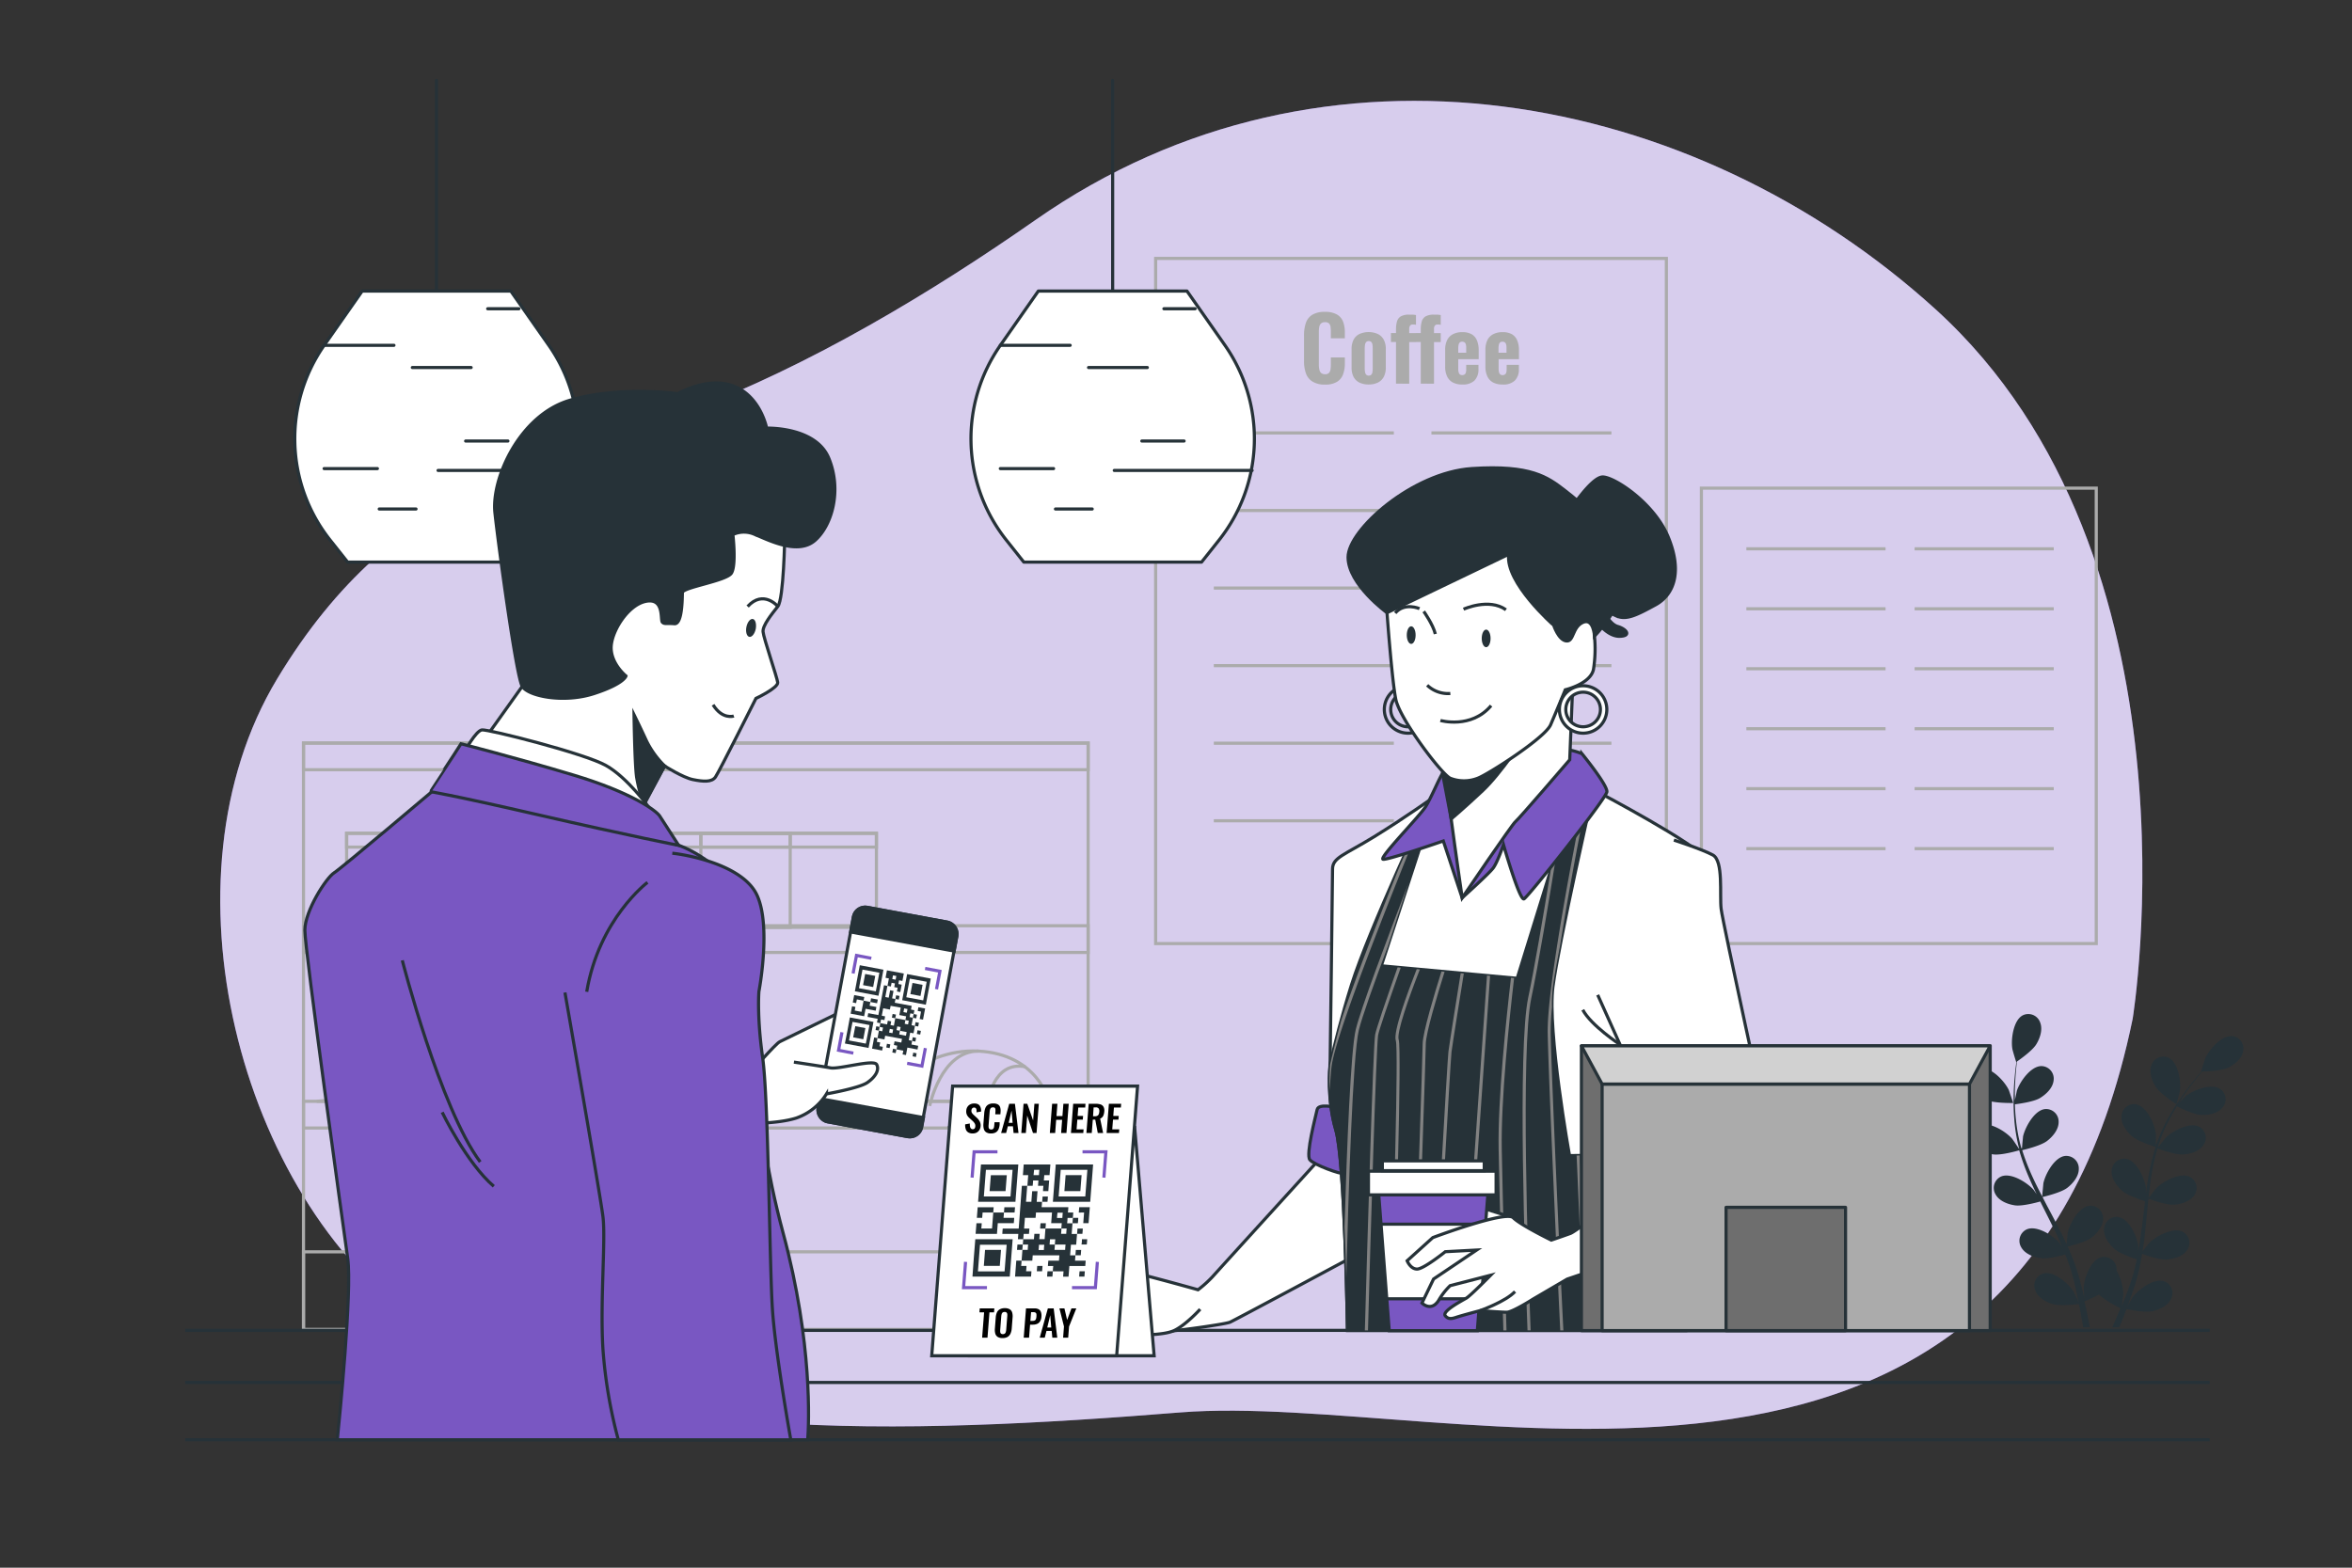 <svg xmlns="http://www.w3.org/2000/svg" viewBox="0 0 750 500"><rect x="0" y="0" width="750" height="500" fill="#333333" stroke="none"/><g id="freepik--background-simple--inject-2"><path d="M680.06,324.94s24.22-147.18-62.82-226.27c-76.84-69.82-194.66-93.11-287-28.54-32.92,23-72,46.56-111,61.21-43.71,16.42-92.45,21.36-130.9,85.23s-12,164.91,44.82,204.91,156.74,35.93,243.19,29S642.55,506.91,680.06,324.94Z" style="fill:#7957C2"></path><path d="M680.06,324.94s24.22-147.18-62.82-226.27c-76.84-69.82-194.66-93.11-287-28.54-32.92,23-72,46.56-111,61.21-43.71,16.42-92.45,21.36-130.9,85.23s-12,164.91,44.82,204.91,156.74,35.93,243.19,29S642.55,506.91,680.06,324.94Z" style="fill:#fff;opacity:0.7"></path></g><g id="freepik--Shelf--inject-2"><rect x="96.78" y="236.99" width="250.2" height="187.05" style="fill:none;stroke:#ababab;stroke-miterlimit:10"></rect><rect x="96.78" y="295.26" width="250.2" height="8.52" style="fill:none;stroke:#ababab;stroke-miterlimit:10"></rect><path d="M107,350.73s13-16.49,32-15.49,22.49,16,22.49,16H101Z" style="fill:none;stroke:#ababab;stroke-miterlimit:10"></path><path d="M123.53,352.73S127,335.24,139,335.24" style="fill:none;stroke:#ababab;stroke-miterlimit:10"></path><path d="M142,351.73s1.5-13.49,12-11.49" style="fill:none;stroke:#ababab;stroke-miterlimit:10"></path><path d="M193.5,350.73s13-16.49,32-15.49,22.49,16,22.49,16H187.5Z" style="fill:none;stroke:#ababab;stroke-miterlimit:10"></path><path d="M210,352.73s3.5-17.49,15.5-17.49" style="fill:none;stroke:#ababab;stroke-miterlimit:10"></path><path d="M228.49,351.73s1.5-13.49,12-11.49" style="fill:none;stroke:#ababab;stroke-miterlimit:10"></path><path d="M280,350.73s13-16.49,32-15.49,22.49,16,22.49,16H274Z" style="fill:none;stroke:#ababab;stroke-miterlimit:10"></path><path d="M296.46,352.73S300,335.24,312,335.24" style="fill:none;stroke:#ababab;stroke-miterlimit:10"></path><path d="M315,351.73s1.5-13.49,12-11.49" style="fill:none;stroke:#ababab;stroke-miterlimit:10"></path><rect x="96.78" y="351.25" width="250.2" height="8.52" style="fill:none;stroke:#ababab;stroke-miterlimit:10"></rect><rect x="96.78" y="236.99" width="250.2" height="8.5" style="fill:none;stroke:#ababab;stroke-miterlimit:10"></rect><rect x="96.78" y="399.26" width="250.2" height="24.79" style="fill:none;stroke:#ababab;stroke-miterlimit:10"></rect><rect x="110.53" y="265.77" width="33.99" height="29.99" style="fill:none;stroke:#ababab;stroke-miterlimit:10"></rect><rect x="110.53" y="265.77" width="33.99" height="4.41" style="fill:none;stroke:#ababab;stroke-miterlimit:10"></rect><rect x="175.01" y="265.77" width="104.46" height="29.99" style="fill:none;stroke:#ababab;stroke-miterlimit:10"></rect><rect x="175.01" y="265.77" width="104.46" height="4.41" style="fill:none;stroke:#ababab;stroke-miterlimit:10"></rect><rect x="223.49" y="265.77" width="28.49" height="29.99" style="fill:none;stroke:#ababab;stroke-miterlimit:10"></rect><rect x="223.49" y="265.77" width="28.49" height="4.41" style="fill:none;stroke:#ababab;stroke-miterlimit:10"></rect></g><g id="freepik--Menu--inject-2"><rect x="368.51" y="82.42" width="162.86" height="218.53" style="fill:none;stroke:#ababab;stroke-miterlimit:10"></rect><line x1="387.06" y1="138.08" x2="444.46" y2="138.08" style="fill:none;stroke:#ababab;stroke-miterlimit:10"></line><line x1="387.06" y1="162.82" x2="444.46" y2="162.82" style="fill:none;stroke:#ababab;stroke-miterlimit:10"></line><line x1="387.06" y1="187.56" x2="444.46" y2="187.56" style="fill:none;stroke:#ababab;stroke-miterlimit:10"></line><line x1="387.06" y1="212.3" x2="444.46" y2="212.3" style="fill:none;stroke:#ababab;stroke-miterlimit:10"></line><line x1="387.06" y1="237.04" x2="444.46" y2="237.04" style="fill:none;stroke:#ababab;stroke-miterlimit:10"></line><line x1="387.06" y1="261.78" x2="444.46" y2="261.78" style="fill:none;stroke:#ababab;stroke-miterlimit:10"></line><line x1="456.45" y1="138.08" x2="513.85" y2="138.08" style="fill:none;stroke:#ababab;stroke-miterlimit:10"></line><line x1="456.45" y1="162.82" x2="513.85" y2="162.82" style="fill:none;stroke:#ababab;stroke-miterlimit:10"></line><line x1="456.45" y1="187.56" x2="513.85" y2="187.56" style="fill:none;stroke:#ababab;stroke-miterlimit:10"></line><line x1="456.45" y1="212.3" x2="513.85" y2="212.3" style="fill:none;stroke:#ababab;stroke-miterlimit:10"></line><line x1="456.45" y1="237.04" x2="513.85" y2="237.04" style="fill:none;stroke:#ababab;stroke-miterlimit:10"></line><line x1="456.45" y1="261.78" x2="513.85" y2="261.78" style="fill:none;stroke:#ababab;stroke-miterlimit:10"></line><path d="M422.46,122.66a7.17,7.17,0,0,1-4-1,5,5,0,0,1-2.05-2.64,11.67,11.67,0,0,1-.59-3.92V107a12.12,12.12,0,0,1,.59-4,4.9,4.9,0,0,1,2.05-2.61,7.44,7.44,0,0,1,4-.92,7.54,7.54,0,0,1,3.81.81,4.46,4.46,0,0,1,2,2.29,9.52,9.52,0,0,1,.57,3.43v1.9h-4.46v-2.12a11.11,11.11,0,0,0-.09-1.46,2,2,0,0,0-.46-1.12,1.64,1.64,0,0,0-1.3-.43,1.8,1.8,0,0,0-1.34.44,2.19,2.19,0,0,0-.53,1.16,10.88,10.88,0,0,0-.11,1.58v10.27a7.36,7.36,0,0,0,.16,1.66,1.89,1.89,0,0,0,.58,1.09,1.84,1.84,0,0,0,1.24.38,1.6,1.6,0,0,0,1.27-.43,2.16,2.16,0,0,0,.48-1.16,12.58,12.58,0,0,0,.1-1.54V114h4.46v1.87a9.93,9.93,0,0,1-.56,3.5,4.65,4.65,0,0,1-1.92,2.4A7.08,7.08,0,0,1,422.46,122.66Z" style="fill:#ababab"></path><path d="M436.47,122.63a6.57,6.57,0,0,1-3-.62,4.22,4.22,0,0,1-1.86-1.83,6.52,6.52,0,0,1-.62-3v-5.81a6.48,6.48,0,0,1,.62-3,4.22,4.22,0,0,1,1.86-1.83,7.27,7.27,0,0,1,5.92,0,4.29,4.29,0,0,1,1.87,1.83,6.23,6.23,0,0,1,.64,3v5.81a6.27,6.27,0,0,1-.64,3,4.29,4.29,0,0,1-1.87,1.83A6.57,6.57,0,0,1,436.47,122.63Zm0-2.84a1.06,1.06,0,0,0,.81-.3,1.45,1.45,0,0,0,.36-.81,7,7,0,0,0,.08-1.18v-6.4a7.08,7.08,0,0,0-.08-1.2,1.59,1.59,0,0,0-.36-.81,1.06,1.06,0,0,0-.81-.3,1,1,0,0,0-.81.3,1.7,1.7,0,0,0-.38.81,6.91,6.91,0,0,0-.1,1.2v6.4a6.84,6.84,0,0,0,.1,1.18,1.54,1.54,0,0,0,.38.81A1,1,0,0,0,436.5,119.79Z" style="fill:#ababab"></path><path d="M445.15,122.36V109.09h-1.62v-2.87h1.62V105.1a9.28,9.28,0,0,1,.3-2.51,2.78,2.78,0,0,1,1.18-1.65,5.1,5.1,0,0,1,2.74-.58l1.05,0c.32,0,.69.06,1.1.12v3.12l-.49-.1a4.73,4.73,0,0,0-.52,0,1,1,0,0,0-.86.35,1.73,1.73,0,0,0-.28,1.1v1.29h2.15v2.87h-2.15v13.27Zm7.9,0V109.09h-1.62v-2.87h1.62V105.1a9.28,9.28,0,0,1,.3-2.51,2.78,2.78,0,0,1,1.18-1.65,5.1,5.1,0,0,1,2.74-.58l1.05,0c.32,0,.69.06,1.1.12v3.12l-.49-.1a4.73,4.73,0,0,0-.52,0,1,1,0,0,0-.86.35,1.73,1.73,0,0,0-.28,1.1v1.29h2.15v2.87h-2.15v13.27Z" style="fill:#ababab"></path><path d="M466.26,122.63a6.15,6.15,0,0,1-3-.65,4.24,4.24,0,0,1-1.81-1.93,7,7,0,0,1-.62-3.06v-5.41a6.94,6.94,0,0,1,.62-3.09,4.2,4.2,0,0,1,1.84-1.89,6.16,6.16,0,0,1,3-.66,5.86,5.86,0,0,1,3,.67,4.09,4.09,0,0,1,1.69,2,8.09,8.09,0,0,1,.54,3.13v2.82H465v3.13a3.36,3.36,0,0,0,.16,1.14,1.13,1.13,0,0,0,.43.63,1.41,1.41,0,0,0,1.38,0,1,1,0,0,0,.43-.57,3,3,0,0,0,.14-1v-1.53h3.91v1.34a5,5,0,0,1-1.34,3.74A5.33,5.33,0,0,1,466.26,122.63ZM465,112.5h2.54v-1.59a3.54,3.54,0,0,0-.14-1.13,1,1,0,0,0-.43-.62,1.37,1.37,0,0,0-.74-.18,1.1,1.1,0,0,0-.68.2,1.28,1.28,0,0,0-.41.68,5.46,5.46,0,0,0-.14,1.38Z" style="fill:#ababab"></path><path d="M479.1,122.63a6.15,6.15,0,0,1-3-.65,4.24,4.24,0,0,1-1.81-1.93,7,7,0,0,1-.62-3.06v-5.41a6.94,6.94,0,0,1,.62-3.09,4.2,4.2,0,0,1,1.84-1.89,6.19,6.19,0,0,1,3-.66,5.86,5.86,0,0,1,3,.67,4.09,4.09,0,0,1,1.69,2,8.09,8.09,0,0,1,.54,3.13v2.82h-6.48v3.13a3.63,3.63,0,0,0,.16,1.14,1.18,1.18,0,0,0,.43.63,1.28,1.28,0,0,0,.7.18,1.25,1.25,0,0,0,.68-.18,1.08,1.08,0,0,0,.44-.57,3.26,3.26,0,0,0,.14-1v-1.53h3.9v1.34a4.92,4.92,0,0,1-1.34,3.74A5.31,5.31,0,0,1,479.1,122.63Zm-1.26-10.13h2.55v-1.59a3.85,3.85,0,0,0-.14-1.13,1.1,1.1,0,0,0-.44-.62,1.37,1.37,0,0,0-.74-.18,1.12,1.12,0,0,0-.68.2,1.28,1.28,0,0,0-.41.68,5.46,5.46,0,0,0-.14,1.38Z" style="fill:#ababab"></path><rect x="542.54" y="155.69" width="125.91" height="145.25" style="fill:none;stroke:#ababab;stroke-miterlimit:10"></rect><line x1="556.88" y1="175.04" x2="601.26" y2="175.04" style="fill:none;stroke:#ababab;stroke-miterlimit:10"></line><line x1="556.88" y1="194.17" x2="601.26" y2="194.17" style="fill:none;stroke:#ababab;stroke-miterlimit:10"></line><line x1="556.88" y1="213.29" x2="601.26" y2="213.29" style="fill:none;stroke:#ababab;stroke-miterlimit:10"></line><line x1="556.88" y1="232.42" x2="601.26" y2="232.42" style="fill:none;stroke:#ababab;stroke-miterlimit:10"></line><line x1="556.88" y1="251.54" x2="601.26" y2="251.54" style="fill:none;stroke:#ababab;stroke-miterlimit:10"></line><line x1="556.88" y1="270.67" x2="601.26" y2="270.67" style="fill:none;stroke:#ababab;stroke-miterlimit:10"></line><line x1="610.53" y1="175.04" x2="654.9" y2="175.04" style="fill:none;stroke:#ababab;stroke-miterlimit:10"></line><line x1="610.53" y1="194.17" x2="654.9" y2="194.17" style="fill:none;stroke:#ababab;stroke-miterlimit:10"></line><line x1="610.53" y1="213.29" x2="654.9" y2="213.29" style="fill:none;stroke:#ababab;stroke-miterlimit:10"></line><line x1="610.53" y1="232.42" x2="654.9" y2="232.42" style="fill:none;stroke:#ababab;stroke-miterlimit:10"></line><line x1="610.53" y1="251.54" x2="654.9" y2="251.54" style="fill:none;stroke:#ababab;stroke-miterlimit:10"></line><line x1="610.53" y1="270.67" x2="654.9" y2="270.67" style="fill:none;stroke:#ababab;stroke-miterlimit:10"></line></g><g id="freepik--Lamps--inject-2"><path d="M175,110.13l-12.11-17.3h-47.4l-12.11,17.3a52,52,0,0,0,1.86,62.08l5.61,7.07h56.69l5.61-7.07A52,52,0,0,0,175,110.13Z" style="fill:#fff;stroke:#263238;stroke-linecap:round;stroke-linejoin:round"></path><line x1="103.36" y1="110.13" x2="125.62" y2="110.13" style="fill:none;stroke:#263238;stroke-linecap:round;stroke-linejoin:round"></line><line x1="150.24" y1="117.22" x2="131.48" y2="117.22" style="fill:none;stroke:#263238;stroke-linecap:round;stroke-linejoin:round"></line><line x1="183.64" y1="150.04" x2="139.69" y2="150.04" style="fill:none;stroke:#263238;stroke-linecap:round;stroke-linejoin:round"></line><line x1="103.35" y1="149.45" x2="120.35" y2="149.45" style="fill:none;stroke:#263238;stroke-linecap:round;stroke-linejoin:round"></line><line x1="161.96" y1="140.66" x2="148.48" y2="140.66" style="fill:none;stroke:#263238;stroke-linecap:round;stroke-linejoin:round"></line><line x1="120.93" y1="162.34" x2="132.66" y2="162.34" style="fill:none;stroke:#263238;stroke-linecap:round;stroke-linejoin:round"></line><line x1="165.47" y1="98.47" x2="155.51" y2="98.47" style="fill:none;stroke:#263238;stroke-linecap:round;stroke-linejoin:round"></line><line x1="139.17" y1="92.75" x2="139.17" y2="25.65" style="fill:none;stroke:#263238;stroke-linecap:round;stroke-linejoin:round"></line><path d="M390.61,110.13,378.5,92.83H331.1L319,110.13a52,52,0,0,0,1.86,62.08l5.61,7.07h56.68l5.61-7.07A52,52,0,0,0,390.61,110.13Z" style="fill:#fff;stroke:#263238;stroke-linecap:round;stroke-linejoin:round"></path><line x1="318.99" y1="110.13" x2="341.25" y2="110.13" style="fill:none;stroke:#263238;stroke-linecap:round;stroke-linejoin:round"></line><line x1="365.86" y1="117.22" x2="347.11" y2="117.22" style="fill:none;stroke:#263238;stroke-linecap:round;stroke-linejoin:round"></line><line x1="399.27" y1="150.04" x2="355.31" y2="150.04" style="fill:none;stroke:#263238;stroke-linecap:round;stroke-linejoin:round"></line><line x1="318.98" y1="149.45" x2="335.97" y2="149.45" style="fill:none;stroke:#263238;stroke-linecap:round;stroke-linejoin:round"></line><line x1="377.58" y1="140.66" x2="364.1" y2="140.66" style="fill:none;stroke:#263238;stroke-linecap:round;stroke-linejoin:round"></line><line x1="336.56" y1="162.34" x2="348.28" y2="162.34" style="fill:none;stroke:#263238;stroke-linecap:round;stroke-linejoin:round"></line><line x1="381.1" y1="98.47" x2="371.14" y2="98.47" style="fill:none;stroke:#263238;stroke-linecap:round;stroke-linejoin:round"></line><line x1="354.8" y1="92.75" x2="354.8" y2="25.65" style="fill:none;stroke:#263238;stroke-linecap:round;stroke-linejoin:round"></line></g><g id="freepik--Plant--inject-2"><path d="M633.52,350.85c2.44,1.07,8.42.94,8.43.94s-1.29-3.92-1.4-4.16c-1.31-2.74-5.46-7.28-8.84-6.82a4,4,0,0,0-3.24,5.05C629,348.2,631.43,349.94,633.52,350.85Z" style="fill:#263238"></path><path d="M694,352.17c.05,0,1.09-4,1.13-4.24.42-3-.55-9.08-3.61-10.57a4,4,0,0,0-5.49,2.43c-.82,2.27.22,5,1.45,6.95C689,349,694,352.17,694,352.17Z" style="fill:#263238"></path><path d="M635.58,368.18c2.54.37,7.88-1.18,8.3-1.3a70.87,70.87,0,0,0,3.24,8.95c.73,1.7,1.53,3.39,2.34,5.08-.49-.71-.93-1.35-1-1.43-2-2.3-7.19-5.58-10.33-4.25a4,4,0,0,0-1.78,5.73c1.16,2.11,3.93,3.15,6.18,3.48s6.86-.89,8.07-1.24c.32.65.63,1.29.95,1.93,1.55,3.08,3.1,6.15,4.54,9.2.5,1.08,1,2.15,1.42,3.23-.43-.63-.8-1.16-.86-1.24-2-2.3-7.19-5.58-10.33-4.24a4,4,0,0,0-1.79,5.73c1.16,2.1,3.93,3.15,6.18,3.47s6.42-.77,7.85-1.17c.44,1.11.89,2.23,1.26,3.33.24.76.53,1.48.73,2.25s.42,1.52.63,2.27c.35,1.46.72,3,1,4.39.22,1,.41,1.94.61,2.89-.49-1.07-1.5-3.16-1.6-3.33-1.62-2.57-6.26-6.6-9.57-5.76a4,4,0,0,0-2.63,5.4c.83,2.26,3.41,3.71,5.58,4.37,2.4.73,7.69.06,8.36,0,.31,1.58.61,3.12.86,4.58.18,1,.33,1.94.48,2.86h2.12c-.19-1-.39-2.1-.61-3.23-.32-1.61-.69-3.32-1.09-5.08a41.53,41.53,0,0,0,4.66-2.19c1.75,1.89,6.22,4.1,6.8,4.38-.61,1.5-1.22,2.95-1.81,4.31l-.8,1.81h2.23c.14-.34.29-.68.43-1,.62-1.51,1.26-3.15,1.9-4.83.64.13,5.88,1.2,8.33.65,2.22-.5,4.9-1.76,5.89-3.95a4,4,0,0,0-2.22-5.57c-3.23-1.09-8.16,2.58-10,5-.11.14-1.09,1.84-1.69,2.92.26-.69.51-1.35.77-2.07.52-1.4,1-2.82,1.5-4.34.23-.75.45-1.5.68-2.26s.4-1.57.6-2.36c.44-1.84.8-3.73,1.11-5.65,1.24.45,5.63,2,7.91,1.82s5.11-1,6.43-3a4,4,0,0,0-1.36-5.84c-3-1.57-8.46,1.31-10.62,3.46-.13.13-1.5,1.85-2.24,2.8.18-1.15.37-2.29.51-3.47.42-3.37.74-6.81,1.07-10.23.1-1.05.22-2.09.33-3.14.44.17,5.62,2.1,8.17,1.92,2.27-.16,5.11-1,6.43-3a4,4,0,0,0-1.36-5.85c-3-1.56-8.46,1.32-10.61,3.47-.17.16-2.14,2.63-2.61,3.28.24-2.3.51-4.59.86-6.84a70.64,70.64,0,0,1,2-9c.2.07,5.61,2.11,8.22,1.93,2.27-.16,5.11-1,6.43-3a4,4,0,0,0-1.36-5.84c-3-1.57-8.46,1.31-10.61,3.46-.15.14-1.65,2-2.35,2.93l-.17-.09a52.34,52.34,0,0,1,3.57-8.54c.78-1.52,1.61-2.93,2.44-4.28,1,.49,5.41,2.65,7.78,2.74s5.19-.42,6.72-2.28a4,4,0,0,0-.71-6c-2.83-1.89-8.55.38-10.93,2.27-.13.11-1.33,1.3-2.19,2.18.39-.6.77-1.23,1.16-1.8,1.42-2.15,2.86-4,4.15-5.68.74-.93,1.42-1.76,2.07-2.53,1.2,0,6-.17,8.13-1.16s4.41-2.77,4.91-5.12a4,4,0,0,0-3.37-5c-3.39-.36-7.42,4.28-8.66,7.06-.1.24-1.35,4.19-1.28,4.19H702c-.64.73-1.32,1.51-2,2.39-1.32,1.63-2.8,3.48-4.28,5.61a73.32,73.32,0,0,0-4.45,7.07,53.38,53.38,0,0,0-3.79,8.55l0,.11c0-1,0-3.79-.06-4-.39-3-2.92-8.62-6.27-9.24a4,4,0,0,0-4.65,3.8c-.2,2.39,1.54,4.79,3.24,6.31,1.91,1.71,7.22,3.36,7.64,3.49a69.92,69.92,0,0,0-2.24,9.26c-.33,1.82-.6,3.67-.85,5.52,0-.86,0-1.63,0-1.74-.39-3-2.92-8.62-6.27-9.24a4,4,0,0,0-4.66,3.79c-.19,2.4,1.55,4.8,3.24,6.32s6.22,3,7.41,3.41l-.27,2.14c-.41,3.42-.8,6.84-1.29,10.17-.17,1.18-.38,2.33-.59,3.48,0-.76,0-1.41,0-1.51-.39-3-2.92-8.62-6.27-9.24a4,4,0,0,0-4.65,3.8c-.2,2.39,1.54,4.8,3.23,6.31s5.78,2.89,7.2,3.35c-.25,1.17-.49,2.35-.79,3.48-.22.76-.37,1.51-.63,2.27s-.49,1.5-.73,2.24c-.51,1.41-1,2.86-1.56,4.22-.37.95-.73,1.85-1.1,2.75.19-1.16.5-3.46.51-3.66a15.81,15.81,0,0,0-2.1-7.61,5.45,5.45,0,0,0-.06-.9,4,4,0,0,0-4.93-3.42c-3.3.88-5.38,6.66-5.54,9.7,0,.18.11,2.14.2,3.37-.16-.72-.32-1.41-.5-2.15-.34-1.46-.73-2.9-1.14-4.45-.22-.75-.45-1.5-.68-2.26s-.53-1.53-.8-2.3c-.65-1.78-1.39-3.56-2.19-5.33,1.28-.3,5.79-1.45,7.6-2.84s3.72-3.65,3.7-6.05a4,4,0,0,0-4.36-4.13c-3.38.37-6.33,5.76-6.94,8.74,0,.19-.24,2.38-.33,3.58-.48-1.06-1-2.12-1.48-3.18-1.52-3-3.14-6.09-4.76-9.12l-1.45-2.8c.45-.11,5.84-1.36,7.87-2.91,1.8-1.39,3.72-3.65,3.7-6.06a4,4,0,0,0-4.36-4.13c-3.38.37-6.32,5.77-6.94,8.75,0,.22-.33,3.37-.36,4.18-1.07-2.06-2.12-4.11-3.06-6.18a72.31,72.31,0,0,1-3.33-8.59c.21-.05,5.85-1.33,7.92-2.93,1.81-1.38,3.72-3.64,3.7-6.05a4,4,0,0,0-4.35-4.13c-3.39.37-6.33,5.77-7,8.75,0,.19-.26,2.59-.33,3.74l-.2,0a52.11,52.11,0,0,1-1.73-9.1c-.19-1.7-.28-3.32-.33-4.91,1.08-.13,6-.78,8-2s4.09-3.22,4.34-5.61a4,4,0,0,0-3.88-4.58c-3.41,0-6.92,5-7.86,7.93,0,.15-.39,1.81-.62,3,0-.71,0-1.45,0-2.14,0-2.58.17-4.94.33-7,.1-1.18.22-2.25.34-3.25,1-.68,4.92-3.47,6.14-5.45s2.15-4.75,1.26-7a4,4,0,0,0-5.55-2.28c-3,1.56-3.82,7.66-3.32,10.66,0,.26,1.19,4.24,1.24,4.2l.06,0c-.14,1-.27,2-.39,3.12-.21,2.09-.42,4.46-.48,7a70.39,70.39,0,0,0,.2,8.36,51.94,51.94,0,0,0,1.55,9.22l0,.11c-.54-.85-2.11-3.15-2.26-3.31-2-2.3-7.19-5.58-10.32-4.25a4,4,0,0,0-1.79,5.73C630.56,366.81,633.33,367.85,635.58,368.18Z" style="fill:#263238"></path></g><g id="freepik--Counter--inject-2"><line x1="704.61" y1="424.31" x2="59.04" y2="424.31" style="fill:none;stroke:#263238;stroke-miterlimit:10"></line><line x1="704.61" y1="440.93" x2="59.04" y2="440.93" style="fill:none;stroke:#263238;stroke-miterlimit:10"></line><line x1="704.61" y1="459.2" x2="59.04" y2="459.2" style="fill:none;stroke:#263238;stroke-miterlimit:10"></line></g><g id="freepik--character-2--inject-2"><path d="M500.78,162.49s6.68-10.19,10.19-10.36,16.35,8.08,20.92,19,2.1,18.46-4,21.79-9.31,4.92-12.47,3.52a16.76,16.76,0,0,1-5.1-3.52s2.46,6,5.45,6.86,4.57,3.16.53,3.16-9.49-5.8-8.79-11.6S500.78,162.49,500.78,162.49Z" style="fill:#263238;stroke:#263238;stroke-miterlimit:10"></path><path d="M421.38,369s-32.87,36.11-34.72,38.19a36.59,36.59,0,0,1-4.63,4.17s-23.84-6.71-28.47-7.18S336.9,414.32,334.12,418a20.21,20.21,0,0,0-3.47,6.48c2.31.7,28.7.7,34.49.7s25.46-2.78,27.08-3.48,38.65-20.59,38.65-20.59l-.93-31.25S425.08,368,421.38,369Z" style="fill:#fff;stroke:#263238;stroke-miterlimit:10"></path><path d="M358.42,408.53s-10.64,7.87-12.73,10.19-4.86,6-4.86,6" style="fill:none;stroke:#263238;stroke-miterlimit:10"></path><path d="M351,406.68s-11.58,8.1-13,11.11-3.24,7.18-3.24,7.18" style="fill:none;stroke:#263238;stroke-miterlimit:10"></path><path d="M364.9,412.93a17.24,17.24,0,0,1-1.62,3.47c-.92,1.39-8.79,3.47-12.73,5.79s0,4.4,6,3.93,14.35,0,18.06-1.85,8.1-6.71,8.1-6.71" style="fill:#fff;stroke:#263238;stroke-miterlimit:10"></path><path d="M426,353.21s-5.56-1.38-6,.7-3.7,14.35-2.31,16,9.72,4.63,10.88,4.4S426,353.21,426,353.21Z" style="fill:#7957C2;stroke:#263238;stroke-miterlimit:10"></path><path d="M457.68,253.9s-10,7.14-19.55,13-13.21,6.6-13.21,10.3-.79,62.88-.79,62.88-1.06,10.57,1.85,20.35,3.7,63.93,3.7,63.93H537.47l-3.7-35.93s12.69-110.17,10-114.66S510,252.84,510,252.84Z" style="fill:#fff;stroke:#263238;stroke-miterlimit:10"></path><path d="M429.68,424.31H537.47l-3.7-35.93s1-8.23,2.27-20.27l-35.56.46s-7.13-39.9-5.28-53.9,12.68-61.56,12.68-61.56l-6.08.79-18,58.13-43.33-4,16.91-51.78-1.85-.26s-19,40.42-24.57,58.12c-3.06,9.74-5.39,19.07-6.87,25.5V340s-1.06,10.57,1.85,20.35S429.68,424.31,429.68,424.31Z" style="fill:#263238;stroke:#263238;stroke-miterlimit:10"></path><path d="M444.22,424.31c.74-22.55,2.84-89.56,1.79-92.73-.72-2.13,3.1-13.1,6.75-22.39l-1-.1c-3,7.65-7.58,20.08-6.67,22.8s-.7,58-1.84,92.42Z" style="fill:#828282"></path><path d="M454.65,333c0-3.49,3.87-16.28,6-23.06l-1-.1c-2.16,6.88-6,19.53-6,23.16s-2,62-3.1,91.34h1C452.6,394.93,454.65,336.63,454.65,333Z" style="fill:#828282"></path><path d="M462.86,335.49c.31-2.48,2.77-17.84,3.92-25l-1-.09c-1.16,7.21-3.6,22.5-3.91,25-.37,2.93-4.23,72.27-5.15,88.94h1C458.64,407.76,462.5,338.35,462.86,335.49Z" style="fill:#828282"></path><polygon points="475.16 311.23 474.17 311.14 466.26 424.31 467.26 424.31 475.16 311.23" style="fill:#828282"></polygon><path d="M454.94,257.35c-1.34,2.87-4.67,10.06-8.5,18.66-6,14.86-14,35.29-18.76,49.5-1.47,5.39-2.66,10.28-3.55,14.13V340a59.12,59.12,0,0,0-.12,7.83c.21-3.49.42-6.18.61-7.77,1.57-12.83,30.18-82,30.47-82.67Z" style="fill:#828282"></path><path d="M439.45,330.18c.27-1.6,3.28-10.42,7.21-21.55l-1-.1c-3.9,11.07-6.89,19.84-7.16,21.48-.64,3.82-2.45,65.18-3.28,94.3h1C437,395.26,438.84,333.88,439.45,330.18Z" style="fill:#828282"></path><path d="M429.3,407.51c.69-27.48,2.07-71,4-78.94,1-4.17,4.78-14.77,9.25-26.73l6.57-20.11c-7.1,18.45-15.24,40.15-16.79,46.6-1.61,6.68-2.83,37.1-3.59,63C429,396.94,429.15,402.55,429.3,407.51Z" style="fill:#828282"></path><polygon points="512.9 368.41 511.9 368.42 514.84 424.31 515.84 424.31 512.9 368.41" style="fill:#828282"></polygon><path d="M478.88,366.63c-.3-15.93,2.42-41.69,3.94-54.7l-1-.09c-1.52,13-4.24,38.83-3.94,54.81.32,17.62,1.18,46.73,1.51,57.66h1C480.06,413.4,479.2,384.26,478.88,366.63Z" style="fill:#828282"></path><polygon points="521.33 368.3 520.33 368.31 525.86 424.31 526.87 424.31 521.33 368.3" style="fill:#828282"></polygon><polygon points="503.76 368.52 502.75 368.54 505.18 424.31 506.18 424.31 503.76 368.52" style="fill:#828282"></polygon><path d="M494.48,329.67a77.54,77.54,0,0,1,.42-8.41,47.71,47.71,0,0,1,.3-6.59c.4-3,1.22-7.65,2.27-13,2.64-17,6.44-36.56,8.8-48.33l-1,.14c-4,20.08-12.05,62.1-11.74,76.23.36,16.55,3.27,79.83,4,94.62h1C497.76,409.6,494.84,346.22,494.48,329.67Z" style="fill:#828282"></path><path d="M488.31,318.29c2.14-10.07,5.55-30.48,8.3-47.6l-2.12,6.89c-2.51,15.36-5.31,31.8-7.16,40.5-3.48,16.38-1,85.95-.24,106.23h1C487.29,404.1,484.85,334.58,488.31,318.29Z" style="fill:#828282"></path><path d="M479.42,269.39s5.15,18,6.55,17.3,26.19-32,26.43-34.14-7.95-12.16-7.95-12.16a20.56,20.56,0,0,0-5.38-1.41c-1.87,0-38.13,6.55-39.06,7.72s-3.51,7.48-5.38,10.53-15.2,16.6-13.57,16.83,19.18-5.84,19.18-5.84l6,18.14s8.48-7.62,9.89-9.49S479.42,269.39,479.42,269.39Z" style="fill:#7957C2;stroke:#263238;stroke-miterlimit:10"></path><path d="M459.51,242.87s1.89,8.1,3.24,18.36,3.51,25.13,3.51,25.13,15.94-23.51,17-24.32,17.29-19.72,17.29-19.72L501.65,215s-7.83,13.78-15.4,20S459.51,242.87,459.51,242.87Z" style="fill:#fff;stroke:#263238;stroke-miterlimit:10"></path><path d="M486.25,235s-7.64,11.72-13.49,17.2-10,9-10,9L460,246.7Z" style="fill:#263238;stroke:#263238;stroke-miterlimit:10"></path><polygon points="482.52 388.38 472.48 385.21 471.95 391.02 482.52 388.38" style="fill:#fff;stroke:#263238;stroke-miterlimit:10"></polygon><polygon points="474.6 378.95 473.71 390.44 471.88 414.24 471.09 424.41 443 424.41 442.21 414.24 440.38 390.44 439.49 378.95 474.6 378.95" style="fill:#7957C2;stroke:#263238;stroke-miterlimit:10"></polygon><rect x="436.37" y="373.54" width="40.7" height="7.55" style="fill:#fff;stroke:#263238;stroke-miterlimit:10"></rect><rect x="440.8" y="370.25" width="32.49" height="3.12" style="fill:#fff;stroke:#263238;stroke-miterlimit:10"></rect><polyline points="473.71 390.44 440.38 390.44 442.21 414.24 471.88 414.24" style="fill:#fff;stroke:#263238;stroke-miterlimit:10"></polyline><path d="M509.47,317.31,529.55,362h34.61s-14.8-67.63-15.33-72.13.8-15.32-2.64-17.17-12.42-4.76-12.42-4.76" style="fill:#fff;stroke:#263238;stroke-miterlimit:10"></path><path d="M516.6,333.16s-9.25-6.07-11.89-11.09" style="fill:#fff;stroke:#263238;stroke-miterlimit:10"></path><path d="M531.13,370.15s-27.48,22.2-30.38,23.25-6.08,2.12-6.08,2.12-9.77-4.76-12.15-7.14-25.63,6.34-25.63,6.34l-8.19,7.4s1.06,2.64,3.17,2.64,9-5.54,9-5.54l10-.53-13.74,9.24-3.7,7.67s2.91,2.9,5.29-.8a21.56,21.56,0,0,1,3.7-4.75l12.92-3.33s-6.39,6.49-7.71,7.28-8,4.23-6.75,5.68c1,1.19,2.07.94,3.65.41S472,418,472,418s6.6.53,8.45.53,8.46-4.23,8.46-4.23l10.83-6.34s39.37-13.21,46.5-17.43,18.5-12.16,18-15.06S531.13,370.15,531.13,370.15Z" style="fill:#fff;stroke:#263238;stroke-miterlimit:10"></path><path d="M472,418s8.19-2.9,11.1-6.07" style="fill:none;stroke:#263238;stroke-miterlimit:10"></path><path d="M525.85,361.17,528,365.4l1.32,5.55s7.93,1.58,15.06,2.9,22.72,5,22.72,5a7.55,7.55,0,0,0,2.12-6.34c-.53-4,0-13.74-1.59-16.38S533.24,354.56,525.85,361.17Z" style="fill:#7957C2;stroke:#263238;stroke-miterlimit:10"></path><path d="M529.68,365.46s7.38-4.61,21.92-4.84" style="fill:none;stroke:#263238;stroke-miterlimit:10"></path><path d="M559.49,365.23c1.22.27,2.37.58,3.41.92" style="fill:none;stroke:#263238;stroke-miterlimit:10"></path><path d="M546.06,363.39s4.85.31,9.92,1.16" style="fill:none;stroke:#263238;stroke-miterlimit:10"></path><path d="M449,218.72a7.56,7.56,0,1,0,7.55,7.56A7.56,7.56,0,0,0,449,218.72Zm0,13.08a5.52,5.52,0,1,1,5.51-5.52A5.52,5.52,0,0,1,449,231.8Z" style="fill:none;stroke:#263238;stroke-miterlimit:10"></path><path d="M442.29,195.42s1.55,21.43,2.8,27.64,14.59,23.92,17.39,25.16a12,12,0,0,0,8.7,0c2.79-.93,21.43-12.74,23.29-17.08S499.13,220,499.13,220s8.07-1.87,9-6.53a41.92,41.92,0,0,0,.31-10.56l.93-11.18s-4.66-18.63-16.77-22.05-29.51,2.48-36.65,8.7S442.29,195.42,442.29,195.42Z" style="fill:#fff;stroke:#263238;stroke-miterlimit:10"></path><path d="M454,195s3,4.22,3.69,7.21" style="fill:none;stroke:#263238;stroke-miterlimit:10"></path><path d="M455.1,218.55a9.65,9.65,0,0,0,7.38,2.63" style="fill:none;stroke:#263238;stroke-miterlimit:10"></path><path d="M459.31,229.79s9.84,2.82,16.17-4.74" style="fill:none;stroke:#263238;stroke-miterlimit:10"></path><path d="M466.69,194.3s8.09-3.69,13.53.18" style="fill:none;stroke:#263238;stroke-miterlimit:10"></path><path d="M452.64,194.12s-4.75-2.1-7.74,1.41" style="fill:none;stroke:#263238;stroke-miterlimit:10"></path><ellipse cx="473.9" cy="203.61" rx="1.41" ry="2.81" style="fill:#263238"></ellipse><path d="M451.41,202.56c0,1.55-.63,2.81-1.41,2.81s-1.41-1.26-1.41-2.81.63-2.81,1.41-2.81S451.41,201,451.41,202.56Z" style="fill:#263238"></path><path d="M504.82,218.72a7.56,7.56,0,1,0,7.56,7.56A7.56,7.56,0,0,0,504.82,218.72Zm0,13.08a5.52,5.52,0,1,1,5.52-5.52A5.52,5.52,0,0,1,504.82,231.8Z" style="fill:#fff;stroke:#263238;stroke-miterlimit:10"></path><path d="M481.11,176.78l-38.82,18.64s-12.42-9-12.42-17.71,20.5-27,39.44-28.26,24.23,2.8,29.51,6.83,22.05,18,19.88,28.27-10.25,18.32-10.25,18.32-.31-5.9-3.73-4.35-2.8,6.22-5.28,5.91-4-5-4-5S479.87,185.79,481.11,176.78Z" style="fill:#263238;stroke:#263238;stroke-miterlimit:10"></path></g><g id="freepik--Device--inject-2"><rect x="504.28" y="333.57" width="130.35" height="90.82" style="fill:#6e6e6e;stroke:#263238;stroke-linecap:round;stroke-linejoin:round"></rect><rect x="510.88" y="345.75" width="117.14" height="78.64" style="fill:#ababab;stroke:#263238;stroke-linecap:round;stroke-linejoin:round"></rect><rect x="550.4" y="385.07" width="38.1" height="39.32" style="fill:#6e6e6e;stroke:#263238;stroke-linecap:round;stroke-linejoin:round"></rect><polygon points="510.88 345.75 504.28 333.57 634.63 333.57 628.02 345.75 510.88 345.75" style="fill:#d1d1d1;stroke:#263238;stroke-linecap:round;stroke-linejoin:round"></polygon></g><g id="freepik--Code--inject-2"><polygon points="368.03 432.41 309.06 432.41 302.85 359.58 361.82 359.58 368.03 432.41" style="fill:#fff;stroke:#263238;stroke-miterlimit:10"></polygon><polygon points="356.08 432.41 297.11 432.41 303.77 346.41 362.74 346.41 356.08 432.41" style="fill:#fff;stroke:#263238;stroke-miterlimit:10"></polygon><path d="M310.13,361.5a2.61,2.61,0,0,1-1.38-.33,1.86,1.86,0,0,1-.78-1,4.05,4.05,0,0,1-.2-1.56l1.49-.28a4,4,0,0,0,.05.95,1.31,1.31,0,0,0,.29.64.85.85,0,0,0,1.18,0,1.16,1.16,0,0,0,.22-.63,1.57,1.57,0,0,0-.2-1,4.21,4.21,0,0,0-.67-.79l-1.1-1a3.19,3.19,0,0,1-.71-.95,2.5,2.5,0,0,1-.2-1.3,2.4,2.4,0,0,1,.78-1.7,2.65,2.65,0,0,1,1.81-.6,2.42,2.42,0,0,1,1.08.2,1.49,1.49,0,0,1,.65.56,2.43,2.43,0,0,1,.33.81,4.24,4.24,0,0,1,.08,1l-1.47.25a3.83,3.83,0,0,0,0-.78,1,1,0,0,0-.22-.54.7.7,0,0,0-.54-.2.76.76,0,0,0-.6.25,1,1,0,0,0-.25.62,1.37,1.37,0,0,0,.13.78,2.8,2.8,0,0,0,.52.62l1.08,1a4.31,4.31,0,0,1,.9,1.13,2.84,2.84,0,0,1,.29,1.58,2.58,2.58,0,0,1-.39,1.18,2.39,2.39,0,0,1-.88.82A2.65,2.65,0,0,1,310.13,361.5Z"></path><path d="M316,361.5a2.6,2.6,0,0,1-1.57-.4,1.91,1.91,0,0,1-.73-1.1,5.14,5.14,0,0,1-.11-1.61l.26-3.33a5.58,5.58,0,0,1,.36-1.66,2.18,2.18,0,0,1,.9-1.08,3,3,0,0,1,1.63-.38,2.87,2.87,0,0,1,1.49.32,1.64,1.64,0,0,1,.71.94,4,4,0,0,1,.12,1.42l-.06.78h-1.64l.06-.8a4.45,4.45,0,0,0,0-.72.83.83,0,0,0-.18-.51.76.76,0,0,0-.6-.19,1,1,0,0,0-.66.2,1.19,1.19,0,0,0-.3.54,5.48,5.48,0,0,0-.11.77l-.32,4.06a3.65,3.65,0,0,0,0,.83.77.77,0,0,0,.25.5.9.9,0,0,0,.57.16.8.8,0,0,0,.62-.2,1.07,1.07,0,0,0,.27-.53,5.45,5.45,0,0,0,.1-.75l.07-.84h1.63l0,.74a4.81,4.81,0,0,1-.34,1.47,2.19,2.19,0,0,1-.84,1A2.94,2.94,0,0,1,316,361.5Z"></path><path d="M319.23,361.37l2.59-9.33h1.82l1.14,9.33h-1.57l-.21-2.15h-1.62l-.55,2.15Zm2.41-3.24h1.26l-.33-3.91Z"></path><path d="M325.67,361.37l.72-9.33h1.19l1.86,5.32.41-5.32h1.41l-.73,9.33H329.4l-1.85-5.57-.43,5.57Z"></path><path d="M334.77,361.37l.73-9.33h1.69l-.3,3.91h1.9l.3-3.91h1.71l-.73,9.33h-1.7l.32-4.21h-1.9l-.32,4.21Z"></path><path d="M341.5,361.37l.72-9.33h3.92l-.09,1.2h-2.21l-.21,2.68h1.74l-.09,1.19h-1.74l-.24,3.09h2.23l-.09,1.17Z"></path><path d="M346.43,361.37l.73-9.33h2.23a4.77,4.77,0,0,1,1.58.22,1.66,1.66,0,0,1,.93.77,2.61,2.61,0,0,1,.23,1.48,4.32,4.32,0,0,1-.19,1,2,2,0,0,1-.41.77,1.81,1.81,0,0,1-.72.49l.95,4.59h-1.71l-.8-4.27h-.78l-.33,4.27Zm2.12-5.34h.53a1.81,1.81,0,0,0,.8-.15.9.9,0,0,0,.46-.46,2.41,2.41,0,0,0,.19-.81,1.61,1.61,0,0,0-.18-1.05,1.06,1.06,0,0,0-1-.36h-.62Z"></path><path d="M352.87,361.37l.73-9.33h3.91l-.09,1.2h-2.21l-.21,2.68h1.74l-.09,1.19h-1.74l-.24,3.09h2.24l-.1,1.17Z"></path><path d="M313.18,426.63l.63-8.07h-1.49l.1-1.26h4.65l-.09,1.26h-1.47l-.62,8.07Z"></path><path d="M319.68,426.76a2.78,2.78,0,0,1-1.55-.37,1.86,1.86,0,0,1-.76-1.06,4.65,4.65,0,0,1-.12-1.63l.27-3.49a4.71,4.71,0,0,1,.38-1.62,2.15,2.15,0,0,1,.92-1,3.13,3.13,0,0,1,1.6-.36,2.87,2.87,0,0,1,1.57.36,1.79,1.79,0,0,1,.76,1,4.32,4.32,0,0,1,.14,1.62l-.27,3.5a4.82,4.82,0,0,1-.39,1.62,2.44,2.44,0,0,1-.92,1.06A3.1,3.1,0,0,1,319.68,426.76Zm.1-1.25a1,1,0,0,0,.64-.19.94.94,0,0,0,.31-.51,3,3,0,0,0,.13-.7l.33-4.3a3.18,3.18,0,0,0,0-.7.78.78,0,0,0-.23-.49.86.86,0,0,0-.61-.18,1,1,0,0,0-.63.18.92.92,0,0,0-.31.49,3.49,3.49,0,0,0-.13.7l-.33,4.3a3.23,3.23,0,0,0,0,.7.81.81,0,0,0,.23.51A.87.87,0,0,0,319.78,425.51Z"></path><path d="M326.44,426.63l.73-9.33h2.74a2.58,2.58,0,0,1,1.34.31,1.65,1.65,0,0,1,.7.91,3.53,3.53,0,0,1,.14,1.43,3.16,3.16,0,0,1-.43,1.47,2,2,0,0,1-.93.81,3.27,3.27,0,0,1-1.34.26h-.92l-.32,4.14Zm2.12-5.34h.65a1.8,1.8,0,0,0,.73-.13.79.79,0,0,0,.39-.43,2.87,2.87,0,0,0,.16-.79,4.29,4.29,0,0,0,0-.82.66.66,0,0,0-.29-.47,1.49,1.49,0,0,0-.77-.15h-.64Z"></path><path d="M331.55,426.63l2.59-9.33H336l1.14,9.33h-1.58l-.2-2.15H333.7l-.55,2.15Zm2.4-3.23h1.27l-.33-3.92Z"></path><path d="M339,426.63l.28-3.56-1.45-5.77h1.59l.87,3.7,1.37-3.7h1.55l-2.31,5.77-.28,3.56Z"></path><path d="M325.77,402.05c.08-1.13.17-2.27.26-3.41h1.69c0-.58.09-1.14.13-1.71h-1.69l.13-1.7h3.41c.05-.58.09-1.14.14-1.7h1.69c0,.57-.08,1.13-.13,1.69h1.71c.09-1.14.17-2.27.26-3.4h5.11c0,.56-.09,1.13-.13,1.7H340c0-.57.09-1.13.13-1.7h-1.69l.13-1.71H335.2c.09-1.14.18-2.26.26-3.39h-5.11c0,.57-.09,1.13-.13,1.7h-3.39c-.09,1.14-.18,2.26-.27,3.41h1.69c0,.57-.09,1.13-.13,1.7h-1.69c-.05.58-.09,1.14-.14,1.7h-1.7c.05-.57.09-1.13.13-1.7h-5.1c0-.58.08-1.13.13-1.7h5.1l1-13.63h1.71c-.13,1.64-.25,3.28-.38,4.92v.18h1.7c.08-1.12.17-2.25.26-3.39h1.7c-.09,1.13-.18,2.26-.26,3.41h1.7c0,.56-.08,1.13-.13,1.7h8.52c0,.58-.09,1.13-.14,1.7h1.71l-.13,1.72h-1.69c0,.58-.09,1.14-.13,1.71H342c-.09,1.13-.18,2.26-.27,3.41h1.71c-.09,1.13-.18,2.26-.27,3.41H341.5c-.09,1.14-.17,2.26-.26,3.41h1.69l-.13,1.7h3.4c-.05.57-.09,1.13-.13,1.7H341l-.27,3.4H339c.05-.55.09-1.11.14-1.69h-3.42c0-.56.09-1.12.14-1.7h-1.7c0-.57.08-1.13.13-1.7h3.39l.13-1.7h-8.5l-.13,1.69h-3.41Zm10.61-5.11c0-.56.09-1.13.13-1.69h-1.69c-.05.57-.09,1.13-.13,1.69h1.69c0,.57-.08,1.13-.13,1.7h3.4c0-.57.08-1.13.13-1.7ZM333,397h-1.69c0,.57-.09,1.13-.13,1.69h1.69C332.88,398.07,332.92,397.52,333,397Zm4.08-8.54h1.68c0-.57.09-1.13.13-1.68h-1.68C337.13,387.29,337.09,387.85,337.05,388.41Z" style="fill:#263238"></path><path d="M311.89,383.3q.47-6,.92-11.9h11.91q-.47,5.94-.92,11.9Zm2.5-10.2-.66,8.5h8.5l.66-8.5Z" style="fill:#263238"></path><path d="M347.65,383.31H335.74c.31-4,.61-7.93.92-11.91h11.91Q348.11,377.34,347.65,383.31Zm-.91-10.21h-8.5l-.66,8.5h8.5Z" style="fill:#263238"></path><path d="M311,395.24h11.91L322,407.15h-11.9Q310.5,401.21,311,395.24ZM321,397h-8.5l-.66,8.5h8.5Z" style="fill:#263238"></path><path d="M327.61,378.21c.09-1.13.18-2.26.27-3.41h-1.7c.09-1.14.17-2.26.26-3.4h8.5c-.09,1.13-.17,2.25-.26,3.39H333c-.05.57-.09,1.13-.14,1.71h1.69c-.09,1.14-.18,2.26-.26,3.4h-1.7c0-.56.09-1.12.13-1.69H331c.05-.57.09-1.13.13-1.7h-1.7c0,.55-.08,1.11-.13,1.69h-1.71Zm2-3.42h1.69c0-.57.09-1.13.13-1.69h-1.68C329.67,373.66,329.63,374.22,329.58,374.79Z" style="fill:#263238"></path><path d="M320.13,386.72c0,.56-.08,1.12-.13,1.7h3.4c0,.57-.08,1.13-.13,1.7h-5.1c-.09,1.14-.17,2.27-.26,3.41H311.1l.27-3.39h1.68c0,.56-.08,1.11-.13,1.68h3.42l.39-5.1h3.4Z" style="fill:#263238"></path><path d="M325.76,402.05c0,.56-.08,1.12-.13,1.7h1.7c0,.57-.09,1.13-.13,1.7h1.7c0,.58-.09,1.14-.13,1.71h-5.09c.13-1.7.26-3.39.39-5.11h1.69Z" style="fill:#263238"></path><path d="M316.73,386.72h-3.4c-.05.57-.09,1.13-.13,1.7h-1.7c.09-1.13.17-2.25.26-3.39h5.1l-.13,1.69Z" style="fill:#263238"></path><path d="M347.12,390.12h-1.69c.09-1.13.17-2.25.26-3.39H344c.05-.58.09-1.14.14-1.71h3.38Z" style="fill:#263238"></path><path d="M320.14,386.72l.13-1.69h3.4c-.05.56-.09,1.11-.14,1.69h-3.39Z" style="fill:#263238"></path><path d="M343.46,393.54l.13-1.7h1.69c0,.56-.08,1.12-.13,1.69h-1.69Z" style="fill:#263238"></path><path d="M345,395.24h1.68c0,.57-.08,1.12-.13,1.69h-1.68C345,396.37,345,395.82,345,395.24Z" style="fill:#263238"></path><path d="M332.33,383.32l.13-1.7h1.69c0,.56-.09,1.12-.13,1.69h-1.69Z" style="fill:#263238"></path><path d="M326,398.64h-1.7c.05-.56.09-1.12.14-1.7h1.69c-.05.57-.09,1.14-.13,1.71Z" style="fill:#263238"></path><path d="M342.93,400.35c.05-.56.09-1.12.13-1.69h1.7c-.05.55-.09,1.11-.13,1.69Z" style="fill:#263238"></path><path d="M342.15,388.43h1.69c0,.56-.08,1.12-.13,1.7H342c0-.57.09-1.14.13-1.71Z" style="fill:#263238"></path><path d="M332.31,405.45h-1.69c0-.56.09-1.12.13-1.68h1.69C332.39,404.32,332.35,404.88,332.31,405.45Z" style="fill:#263238"></path><path d="M335.72,405.46c0,.56-.09,1.12-.13,1.69H333.9c0-.56.08-1.11.13-1.69Z" style="fill:#263238"></path><path d="M345.8,407.16h-1.68c0-.57.08-1.12.13-1.69h1.68C345.89,406,345.85,406.59,345.8,407.16Z" style="fill:#263238"></path><path d="M333.37,391.83h-1.69c0-.56.08-1.12.13-1.69h1.69c0,.56-.09,1.13-.13,1.69Z" style="fill:#263238"></path><path d="M320.65,379.9h-5.09c.13-1.7.26-3.39.4-5.09h5.09C320.92,376.5,320.79,378.19,320.65,379.9Z" style="fill:#263238"></path><path d="M339.41,379.9l.39-5.1h5.1l-.4,5.1Z" style="fill:#263238"></path><path d="M313.72,403.75l.39-5.1h5.09l-.39,5.1Z" style="fill:#263238"></path><polyline points="318.07 367.36 310.62 367.36 309.98 375.59" style="fill:none;stroke:#7957C2;stroke-miterlimit:10"></polyline><polyline points="345.19 367.36 352.65 367.36 352.01 375.59" style="fill:none;stroke:#7957C2;stroke-miterlimit:10"></polyline><polyline points="314.72 410.69 307.26 410.69 307.9 402.46" style="fill:none;stroke:#7957C2;stroke-miterlimit:10"></polyline><polyline points="341.84 410.69 349.29 410.69 349.93 402.46" style="fill:none;stroke:#7957C2;stroke-miterlimit:10"></polyline></g><g id="freepik--character-1--inject-2"><path d="M239.26,342.18s8-9.26,9.42-9.95,20.15-9.85,20.15-9.85l-5.22,26.51-28.68,13.33Z" style="fill:#fff;stroke:#263238;stroke-miterlimit:10"></path><rect x="266.24" y="291.16" width="33.54" height="69.57" rx="3.82" transform="translate(63.98 -46.03) rotate(10.48)" style="fill:#fff;stroke:#263238;stroke-miterlimit:10"></rect><path d="M279.82,331.09l.45-2.38h0l1.07.21c.08-.41.15-.8.23-1.19l-1.07-.21h0c.07-.4.15-.8.22-1.2l2.16.41c.08-.4.15-.79.22-1.18l1.08.2c-.07.4-.15.79-.22,1.18l1.08.2.44-2.37h0l.14,0,3.1.58c-.08.4-.15.79-.23,1.19l1.07.2c.08-.4.15-.79.23-1.18l-1.08-.2c.08-.4.15-.79.23-1.2l-2.16-.41.45-2.37L284,320.8c-.08.4-.15.79-.23,1.19l-2.14-.41-.45,2.38,1.06.2c-.07.4-.15.79-.22,1.19l-1.07-.2c-.08.4-.15.79-.23,1.19l-1.07-.21c.07-.4.14-.79.22-1.19l-3.23-.61c.07-.4.15-.79.22-1.19l3.23.61,1.8-9.51,1.08.2h0c-.22,1.14-.43,2.29-.65,3.43l0,.13,1.07.2.45-2.36,1.08.2-.45,2.38,1.08.2h0c-.08.39-.15.78-.23,1.19l5.39,1c-.07.4-.15.79-.22,1.18l1.08.21c-.08.41-.15.8-.23,1.2h0l-1.07-.2c-.08.4-.15.79-.22,1.19l1.07.21h0l-.45,2.38,1.08.21h0c-.15.78-.29,1.57-.45,2.37l-1.07-.2-.45,2.38,1.08.21h0c-.07.4-.14.79-.22,1.19l2.15.41c-.07.4-.15.79-.22,1.19l-3.23-.62-.45,2.38-1.08-.2c.08-.39.15-.78.23-1.19l-2.16-.41h0c.07-.39.15-.79.22-1.19l-1.07-.2c.08-.4.15-.79.22-1.19l2.15.4c.08-.4.15-.79.22-1.18l-5.37-1c-.08.39-.15.78-.23,1.18l-2.16-.41Zm7.14-2.34c.08-.39.15-.79.23-1.18l-1.07-.21c-.08.4-.15.79-.23,1.18l1.08.21c-.08.39-.15.79-.23,1.18l2.15.41c.07-.4.15-.79.22-1.18Zm-2.16-.4-1.06-.21c-.08.4-.15.79-.23,1.18l1.07.2C284.65,329.13,284.73,328.74,284.8,328.35Zm3.29-5.55,1.07.2c.08-.4.15-.79.22-1.18l-1.06-.2C288.24,322,288.17,322.4,288.09,322.8Z" style="fill:#263238"></path><path d="M272.6,316.16q.79-4.16,1.57-8.31l7.54,1.43c-.53,2.77-1,5.53-1.58,8.31Zm2.43-6.92c-.38,2-.75,4-1.12,5.94l5.37,1c.38-2,.75-4,1.13-5.94Z" style="fill:#263238"></path><path d="M295.23,320.45,287.69,319c.53-2.78,1.05-5.54,1.57-8.32l7.54,1.43C296.27,314.91,295.75,317.67,295.23,320.45Zm.27-7.33-5.38-1q-.57,3-1.12,5.94l5.38,1Q294.94,316.09,295.5,313.12Z" style="fill:#263238"></path><path d="M271,324.5l7.53,1.43c-.52,2.77-1.05,5.54-1.57,8.31l-7.54-1.42C270,330.05,270.5,327.28,271,324.5Zm6.23,2.42-5.38-1q-.57,3-1.12,5.93l5.37,1C276.51,330.87,276.88,328.9,277.26,326.92Z" style="fill:#263238"></path><path d="M283,314.44l.45-2.38-1.07-.2c.15-.8.3-1.58.45-2.37l5.38,1-.45,2.37-1.07-.2c-.07.4-.15.79-.22,1.19l1.06.2-.45,2.38-1.07-.21c.08-.39.15-.78.23-1.18l-1.08-.2.22-1.19-1.07-.2c-.08.39-.15.78-.23,1.18l-1.08-.2Zm1.53-2.18,1.07.2c.08-.4.15-.79.22-1.18l-1.06-.2Z" style="fill:#263238"></path><path d="M277.53,319.57c-.07.39-.15.78-.22,1.19l2.15.41c-.07.39-.15.78-.22,1.18l-3.23-.61-.45,2.38-4.31-.82.45-2.36,1.07.2-.22,1.17,2.16.41c.22-1.18.45-2.37.67-3.56h0l2.16.41Z" style="fill:#263238"></path><path d="M279.82,331.09c-.07.39-.15.79-.22,1.19l1.07.2c-.07.4-.15.79-.22,1.19l1.07.2c-.07.41-.15.8-.22,1.19l-3.22-.61c.22-1.18.44-2.36.67-3.56l1.07.2Z" style="fill:#263238"></path><path d="M275.38,319.16l-2.15-.41c-.08.4-.15.79-.23,1.19l-1.07-.21.45-2.36,3.22.61c-.07.39-.15.79-.22,1.18Z" style="fill:#263238"></path><path d="M294.33,325.21l-1.07-.2c.15-.79.29-1.58.44-2.37l-1.07-.21c.08-.4.15-.79.22-1.18l2.15.4C294.77,322.84,294.55,324,294.33,325.21Z" style="fill:#263238"></path><path d="M277.54,319.57c.07-.39.14-.78.22-1.18l2.15.41c-.08.38-.15.78-.23,1.18l-2.15-.41Z" style="fill:#263238"></path><path d="M291.73,327.19c.07-.39.14-.79.22-1.19l1.07.21c-.07.39-.15.78-.22,1.18l-1.08-.2Z" style="fill:#263238"></path><path d="M292.58,328.59l1.07.2c-.08.39-.15.78-.22,1.18l-1.07-.21C292.43,329.37,292.51,329,292.58,328.59Z" style="fill:#263238"></path><path d="M285.53,318.62l.22-1.18,1.08.2c-.08.39-.15.78-.23,1.18l-1.07-.2Z" style="fill:#263238"></path><path d="M280.27,328.71l-1.07-.2c.07-.4.15-.79.22-1.19l1.08.21h0c-.08.4-.16.8-.23,1.19Z" style="fill:#263238"></path><path d="M290.83,332c.07-.4.14-.79.22-1.19l1.07.21c-.07.38-.15.77-.22,1.18l-1.08-.21Z" style="fill:#263238"></path><path d="M291.32,323.42l1.07.2c-.07.39-.14.78-.22,1.19l-1.07-.21h0l.22-1.2Z" style="fill:#263238"></path><path d="M283.68,334.28l-1.07-.2c.07-.39.15-.78.22-1.18l1.07.2C283.83,333.49,283.75,333.88,283.68,334.28Z" style="fill:#263238"></path><path d="M285.84,334.69c-.08.4-.15.79-.23,1.19l-1.07-.2c.08-.39.15-.78.23-1.19l1.07.21Z" style="fill:#263238"></path><path d="M292.08,337.11,291,336.9c.07-.39.15-.78.22-1.17l1.07.2C292.22,336.32,292.15,336.71,292.08,337.11Z" style="fill:#263238"></path><path d="M285.48,324.77l-1.07-.2c.08-.4.15-.79.23-1.18l1.07.2c-.08.39-.15.79-.23,1.18Z" style="fill:#263238"></path><path d="M278.43,314.81l-3.22-.61c.22-1.19.44-2.37.67-3.56l3.22.61C278.88,312.43,278.65,313.62,278.43,314.81Z" style="fill:#263238"></path><path d="M290.3,317.05c.22-1.19.45-2.37.67-3.55l3.22.61c-.22,1.18-.45,2.36-.67,3.55Z" style="fill:#263238"></path><path d="M272.06,330.85c.22-1.19.44-2.37.67-3.56l3.22.61c-.22,1.18-.45,2.37-.67,3.56Z" style="fill:#263238"></path><polyline points="277.84 305.63 273.12 304.73 272.03 310.48" style="fill:none;stroke:#7957C2;stroke-miterlimit:10"></polyline><polyline points="295 308.88 299.71 309.77 298.63 315.51" style="fill:none;stroke:#7957C2;stroke-miterlimit:10"></polyline><polyline points="272.11 335.88 267.4 334.98 268.48 329.24" style="fill:none;stroke:#7957C2;stroke-miterlimit:10"></polyline><polyline points="289.27 339.13 293.99 340.02 295.08 334.28" style="fill:none;stroke:#7957C2;stroke-miterlimit:10"></polyline><path d="M304.25,303.34l.88-4.79a3.8,3.8,0,0,0-3.06-4.45l-25.47-4.71a3.82,3.82,0,0,0-4.45,3.06l-.89,4.79Z" style="fill:#263238;stroke:#263238;stroke-miterlimit:10"></path><path d="M261.44,350.39l-.55,2.95A3.83,3.83,0,0,0,264,357.8l25.47,4.71a3.82,3.82,0,0,0,4.45-3.07l.55-3Z" style="fill:#263238;stroke:#263238;stroke-miterlimit:10"></path><path d="M253.16,338.75s8.92,1.33,11.67,1.84,13.78-2.82,14.72-1.07-.43,4-3,5.77-13,3.6-13,3.6a18.57,18.57,0,0,1-9.64,7.7c-6.37,2-16.42,1.7-16.42,1.7" style="fill:#fff;stroke:#263238;stroke-miterlimit:10"></path><path d="M107.56,459.2h150c.36-4.89,1.65-30.76-7.84-65.93-10.56-39.14-10.56-77-10.56-77s7.15-16.15-1.86-29.51-20.85-17.15-20.85-17.15-64.87-20.12-77-18.57c0,0-30.44,25.78-32.92,27.34s-9.32,12.11-9.32,18.32,12.11,93.49,13.67,104.67C112.32,411.64,108.22,452.77,107.56,459.2Z" style="fill:#7957C2;stroke:#263238;stroke-miterlimit:10"></path><path d="M128.28,306.3s12.11,47.21,24.85,64.29" style="fill:none;stroke:#263238;stroke-miterlimit:10"></path><path d="M141,354.75s7.76,16.15,16.46,23.61" style="fill:none;stroke:#263238;stroke-miterlimit:10"></path><path d="M250.24,171s-.31,20-2.21,22.41-4.88,6.07-4.71,8.08,4.45,14.43,4.67,16.16-6.94,5.1-6.94,5.1-11.7,23.33-12.9,25.07-4,1.47-7.21.82-9-4.34-9-4.34l-11.27,21.16s-18.18-14.91-26.37-20.49S156,233.67,156,233.67l10.57-14.81s4.93-6.35,6.23-17.09,4.16-25.12,26.67-36.14S244.11,166.37,250.24,171Z" style="fill:#fff;stroke:#263238;stroke-miterlimit:10"></path><path d="M233.7,170.49s1.15,9.82-.48,12.32-15.57,4.51-15.62,6.19,0,10.14-2.54,9.93-3.15.21-3.85-.49.7-7.76-5.16-6.67-11.28,9.88-11.17,15,4.73,8.83,4.73,8.83-.49,2.45-10.14,5.6-21.05.88-22.95-2.32-7.51-44.37-8.7-55.32,7.9-31.14,23.79-35.87,34.55-2.13,34.55-2.13,9.6-5.7,18-2.34,10.31,13.33,10.31,13.33,15.62-.55,19.81,9.59,1.09,21.37-4.38,26.2-14.92-.15-19.1-1.83A8.38,8.38,0,0,0,233.7,170.49Z" style="fill:#263238;stroke:#263238;stroke-miterlimit:10"></path><path d="M248,193.38s-4.56-5.43-9.6.06" style="fill:none;stroke:#263238;stroke-miterlimit:10"></path><path d="M241,200.57c-.32,1.57-1.24,2.71-2.06,2.55s-1.24-1.58-.93-3.15,1.24-2.71,2.06-2.55S241.27,199,241,200.57Z" style="fill:#263238"></path><path d="M234,228.37s-3.63,1.25-6.62-3.58" style="fill:none;stroke:#263238;stroke-miterlimit:10"></path><path d="M211.93,244.27a29.19,29.19,0,0,1-5.75-7.91c-2-4.34-4-8.41-4-8.41s.22,15.84.82,19.91a53.55,53.55,0,0,0,2.23,8.62Z" style="fill:#263238;stroke:#263238;stroke-miterlimit:10"></path><path d="M148.14,239.71s3.59-6.64,5.53-6.91,32.63,7.46,39.55,11.34,13.83,13.55,13.83,13.55Z" style="fill:#fff;stroke:#263238;stroke-miterlimit:10"></path><path d="M147,237.22s17.42,4.43,35.95,10,26.28,11.34,27.39,13,6.08,9.4,6.08,9.4-15.49-3-44.53-9.68-34.85-7.47-34.85-7.47S145.65,239.43,147,237.22Z" style="fill:#7957C2;stroke:#263238;stroke-miterlimit:10"></path><path d="M180.15,316.55s11.18,64,12.11,71.44-.93,27,0,42.24a153.61,153.61,0,0,0,4.91,29h55c-.46-2.58-5-28.44-5.86-41.71-.94-14-1.25-67.09-3.11-80.13S242,316.24,242,316.24s4-20.81-.62-30.75-23.3-13-27-13.36" style="fill:#7957C2;stroke:#263238;stroke-miterlimit:10"></path><path d="M206.47,281.43S191,293.06,187.09,316.32" style="fill:#7957C2;stroke:#263238;stroke-miterlimit:10"></path></g></svg>
